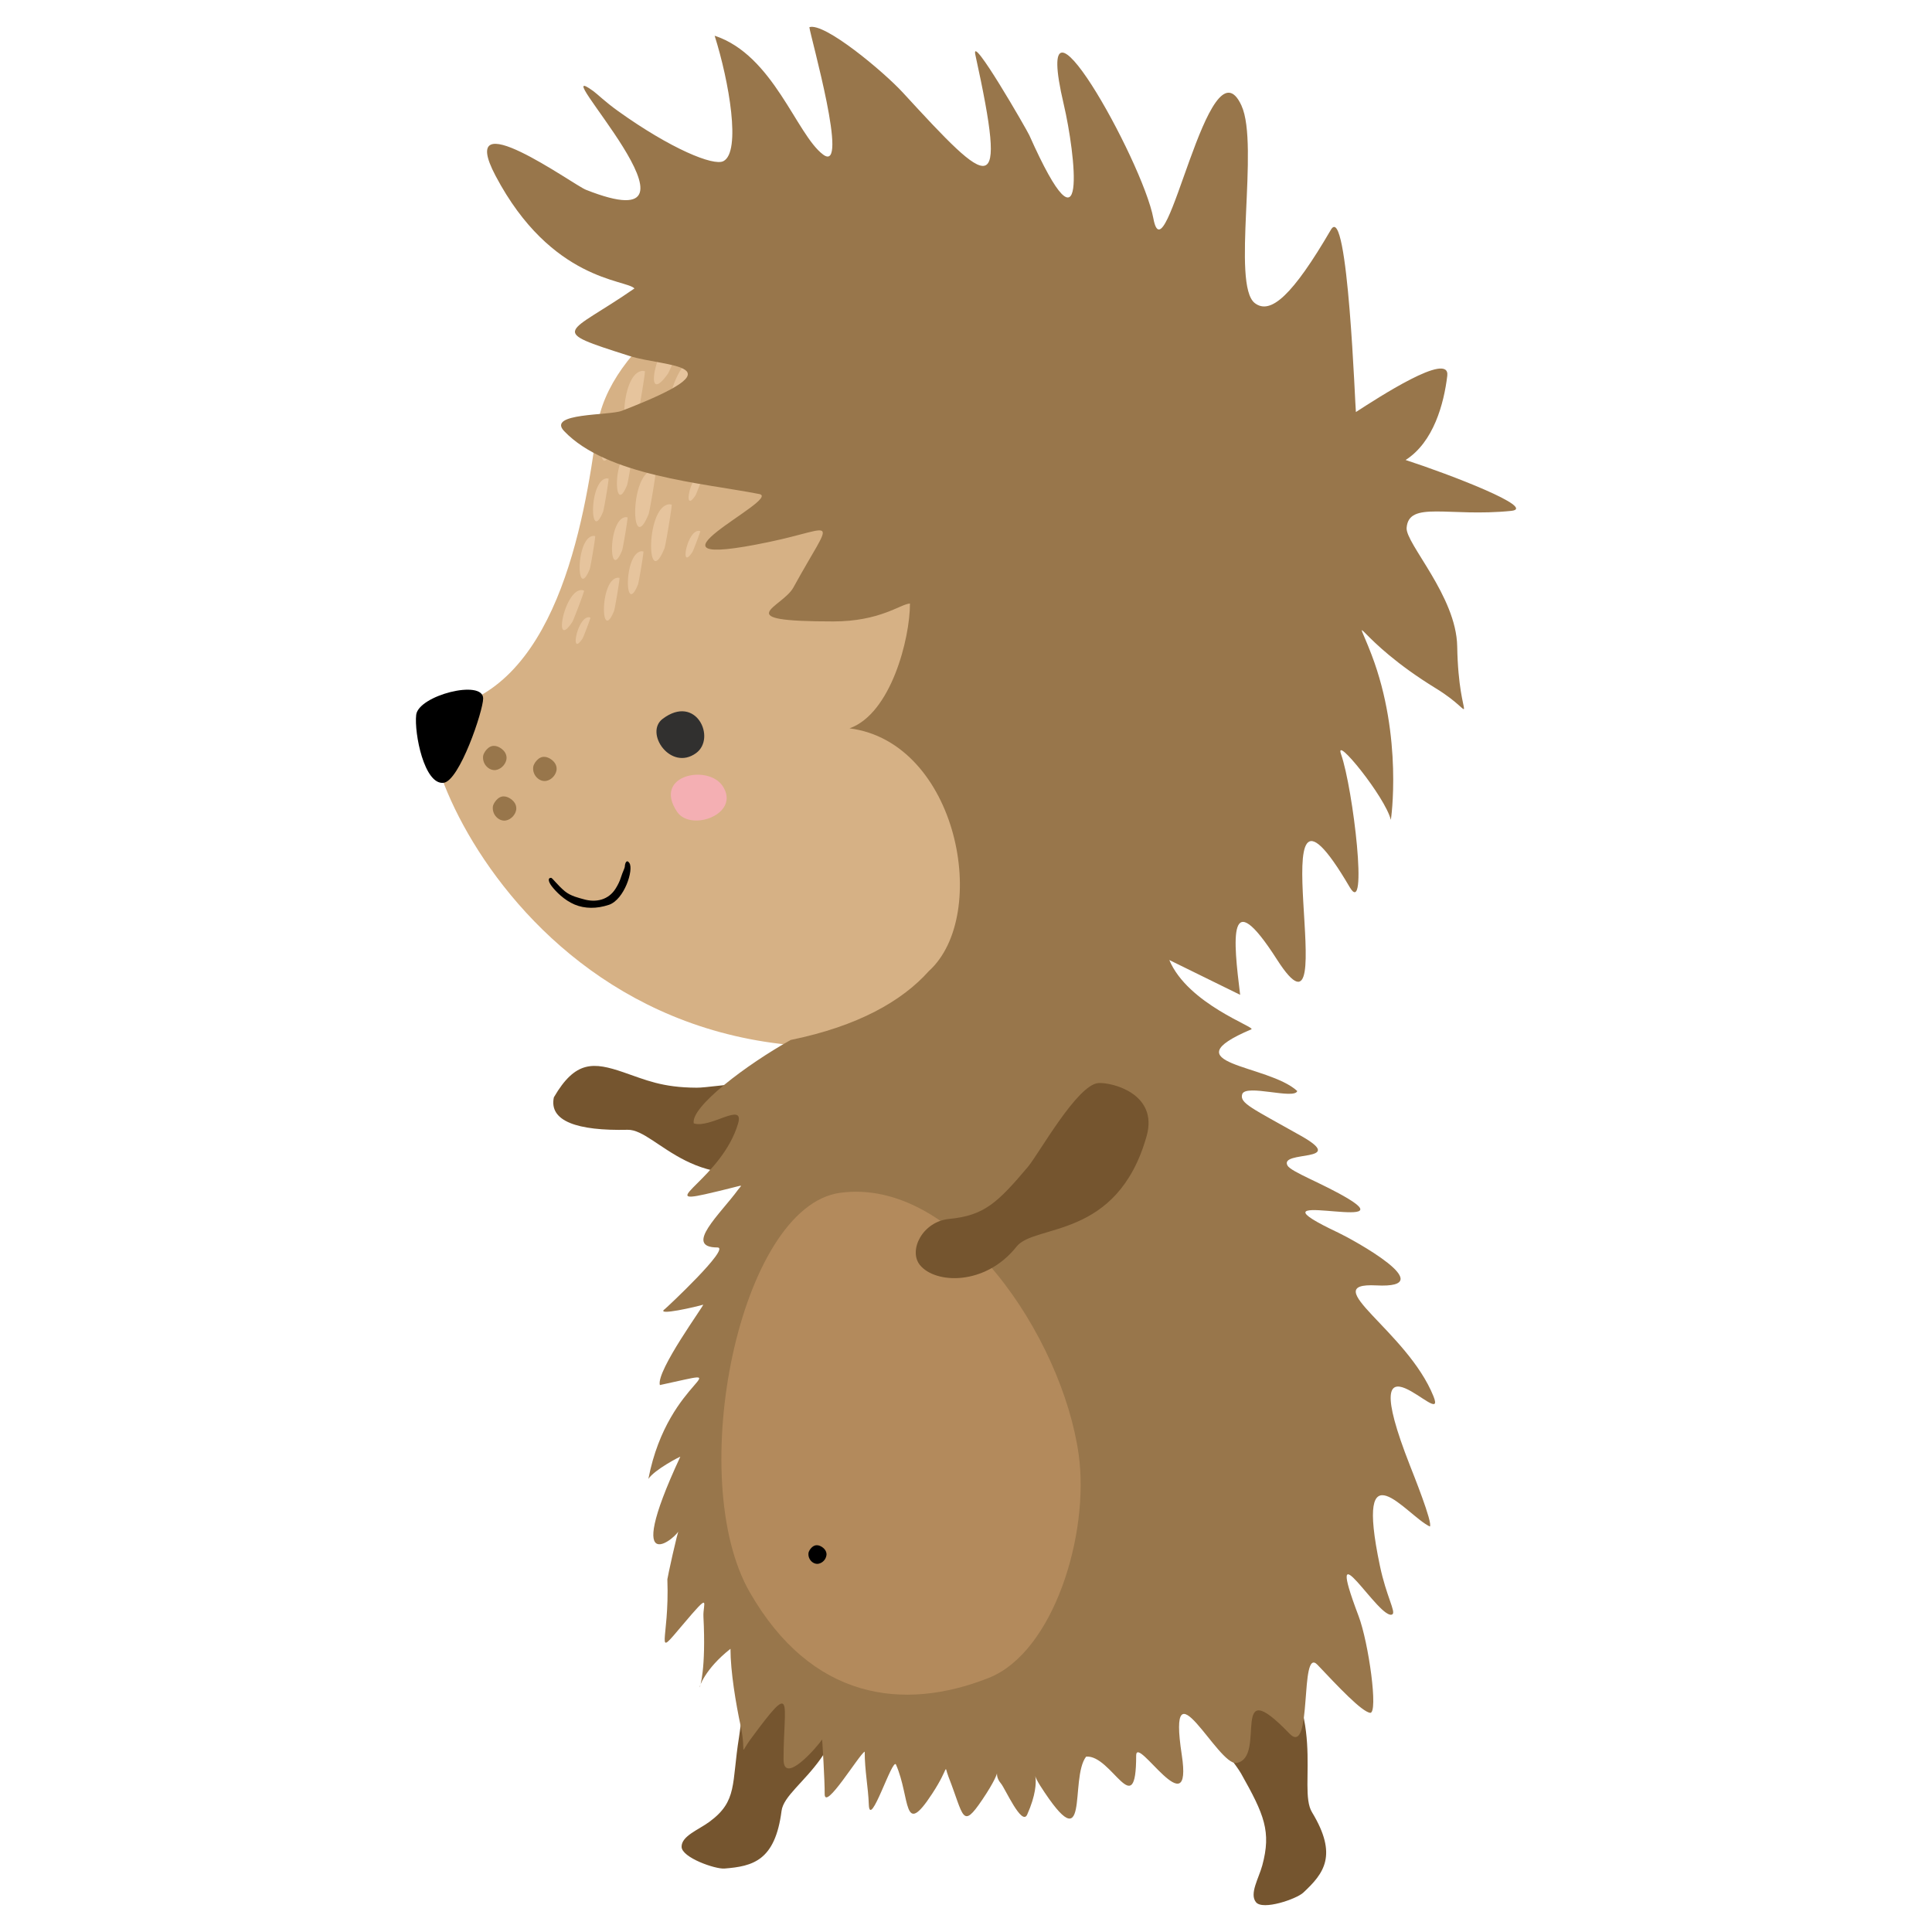 <svg width="72" height="72" xmlns="http://www.w3.org/2000/svg"><path d="M27.541 64.739c-.28 1.736-.047 2.376-1.1 3.152-.402.298-1.046.53-1.04.934.005.401 1.253.838 1.599.81 1.053-.084 1.887-.287 2.126-2.148.138-1.08 3.092-2.129 2.033-6.009-.438-1.6-2.17-1.057-2.564-.778-.65.457-.955 3.421-1.054 4.039m18.71 1.355c.864 1.533 1.132 2.161.791 3.423-.13.48-.49 1.062-.234 1.374.255.311 1.504-.119 1.759-.356.773-.719 1.3-1.393.327-2.999-.565-.932.697-3.763-1.867-6.47-1.144-1.206-2.647 1.02-2.783 1.482-.223.76 1.7 3 2.007 3.546M25.96 40.535c-1.29-.005-1.898-.291-2.73-.576-1.106-.378-1.784-.45-2.589.935-.19.889.87 1.253 2.751 1.21 1.092-.025 2.577 2.727 6.266 1.101 1.523-.67.723-2.295.389-2.643-.551-.57-3.46-.02-4.087-.027" fill="#75552f"/><path d="M22.252 15.94c-.483 3.648-1.57 9.857-5.898 10.511-1.762.267 3.857 15.92 19.723 11.911 23.26-5.875 11.49-32.369-5.18-29.164-4.175.804-8.246 3.73-8.645 6.742" fill="#d6b185"/><path d="M18.006 26.03c0 .456-.88 3.074-1.476 3.143-.72.082-1.097-1.847-1.02-2.531.081-.725 2.496-1.342 2.496-.611"/><path d="M20.297 28.206c.14 0 .447.167.447.444 0 .21-.19.422-.397.453-.25.038-.516-.214-.475-.526.012-.105.187-.396.425-.37m-1.866-.409c.14 0 .447.166.447.444 0 .21-.19.421-.397.454-.25.038-.517-.214-.476-.527.013-.105.187-.397.426-.371m.364 1.883c.139 0 .446.167.446.445 0 .209-.189.42-.396.452-.25.038-.517-.213-.476-.527.014-.104.187-.396.426-.37" fill="#98764b"/><path d="M23.944 13.822c.04-.003.007.002.088.01.024.036-.224 1.523-.27 1.63-.675 1.664-.707-1.57.182-1.64zm-1.031 1.75c-.672.052-.647 2.495-.137 1.238.034-.081.222-1.203.204-1.23-.062-.007-.036-.01-.067-.008zm3.111-2.254c.04.006.007.004.084.03.014.042-.573 1.43-.64 1.524-1.047 1.463-.325-1.692.556-1.554zm-1.489 1.774c.041-.003.008.001.09.01.022.037-.226 1.523-.27 1.63-.676 1.664-.71-1.57.18-1.64zm-1.03 1.75c-.673.052-.647 2.496-.137 1.239.034-.081.221-1.203.203-1.23-.06-.007-.036-.011-.066-.009zm-.893.987c.032-.001.007.001.067.008.018.027-.17 1.15-.203 1.231-.51 1.256-.534-1.187.136-1.24zm2.802-2.056c-.672.053-.647 2.495-.137 1.24.034-.083.221-1.204.204-1.232-.06-.007-.036-.01-.067-.008zm1.626-1.388c.028.012.004.004.056.037.005.032-.658.959-.723 1.017-1.01.908.041-1.3.667-1.054zm-2.69 3.138c.043-.003.008.002.09.01.023.037-.226 1.523-.27 1.63-.676 1.665-.71-1.57.18-1.64zm-1.03 1.75c.03-.003.005.001.066.008.019.027-.169 1.15-.202 1.23-.51 1.258-.536-1.186.136-1.239zm1.623-.48c-.89.07-.856 3.306-.18 1.641.043-.108.291-1.593.269-1.63-.082-.007-.048-.014-.09-.011zm-1.03 1.75c-.673.052-.647 2.497-.137 1.24.032-.082.22-1.204.202-1.231-.06-.007-.035-.011-.066-.008zm-.893.988c-.672.052-.647 2.495-.137 1.239.034-.083.221-1.204.204-1.232-.061-.006-.037-.01-.067-.008zm-.906-1.56c-.672.052-.647 2.495-.137 1.238.033-.081.22-1.203.204-1.23-.062-.007-.037-.011-.067-.009zm-.41 2.02c.03.004.005.004.064.022.011.03-.392 1.093-.44 1.166-.747 1.134-.293-1.267.376-1.188zm.257 1.014c-.444-.053-.746 1.54-.25.789.033-.05.3-.754.293-.776-.039-.012-.022-.012-.043-.013zm4.207-5.331c.02.003.003.003.043.014.007.02-.26.726-.293.775-.495.752-.194-.84.25-.79zm1.796-3.105c.02.004.003.002.04.02a8.22 8.22 0 01-.404.722c-.602.673-.067-.859.364-.742zm-1.91 5.216c-.443-.052-.745 1.54-.25.788.032-.049.3-.754.293-.775-.04-.012-.023-.012-.043-.013zm1.274-8.408c-.628-.246-1.678 1.962-.666 1.055.065-.059.726-.985.723-1.018-.053-.033-.028-.025-.057-.037zm-1.882 1.002c-.883-.138-1.604 3.016-.559 1.555.069-.095.657-1.483.642-1.524-.077-.027-.044-.025-.083-.03" fill="#e6c49d"/><path d="M46.269 3.94c-1.217-2.667-2.835 6.642-3.286 4.2-.398-2.156-4.615-9.677-3.341-4.254.433 1.845.933 6.12-1.282 1.155-.085-.193-2.201-3.866-2.011-2.998 1.212 5.539.606 5.01-2.702 1.407-.714-.777-2.925-2.625-3.484-2.437.04.351 1.506 5.492.512 4.747-.996-.744-1.85-3.708-4.042-4.429.538 1.7.994 4.33.327 4.674-.37.193-1.968-.464-3.918-1.86-.482-.344-.773-.635-.925-.746-2.02-1.475 5.045 5.786-.284 3.672-.467-.184-4.883-3.396-3.365-.52 2.08 3.94 4.877 3.86 5.176 4.199-2.526 1.752-3.286 1.527-.184 2.516 1.319.422 4.296.274-.288 2.044-.47.182-2.798.072-2.149.755 1.587 1.668 5.171 1.936 7.272 2.346.91.176-5.217 2.955.366 1.787 2.578-.54 2.426-1.068.905 1.699-.413.749-2.486 1.262 1.486 1.262 1.751 0 2.504-.647 2.86-.668 0 1.318-.712 4.107-2.253 4.652 4.04.517 5.265 6.96 2.956 9.047-.994 1.114-2.638 2.053-5.147 2.566-1.64.914-3.74 2.495-3.613 3.108.608.21 1.9-.836 1.65.012-.597 2.01-3.046 3.04-1.227 2.63 1.58-.357 1.401-.41 1.227-.169-.642.885-2.055 2.152-.767 2.152.507 0-1.9 2.251-1.96 2.295-.39.282 1.237-.101 1.425-.162.078-.026-1.76 2.467-1.612 2.995 3.172-.676.32-.379-.428 3.498.233-.35 1.199-.848 1.189-.825-2.25 4.835-.014 2.921-.045 2.716-.058.05-.437 1.81-.436 1.848.086 2.338-.538 3.01.56 1.711 1.106-1.31.759-.813.784-.316.202 3.912-.919 2.712 1.008 1.197 0 .852.202 2.048.38 2.88.223 1.045-.079 1.1.374.483 1.658-2.25 1.224-1.385 1.224.758 0 .97 1.235-.438 1.436-.742.006-.01.103 1.589.096 2.019-.014.7 1.294-1.476 1.492-1.566 0 .711.132 1.335.153 1.965.034.969.887-1.774 1.014-1.481.544 1.248.245 2.772 1.351 1.079.67-1.026.417-1.106.606-.623.576 1.47.495 1.981 1.26.849.914-1.352.31-1.045.694-.601.15.172.777 1.603.977 1.16.654-1.463.019-1.81.485-1.08 1.895 2.958 1.077-.26 1.712-1.082.951-.081 1.865 2.508 1.865-.038 0-.81 2.122 2.74 1.699-.03-.558-3.65 1.35.424 2.042.304 1.155-.2-.319-3.477 1.97-1.096.883.916.363-3.285 1.046-2.562.774.818 1.64 1.741 1.963 1.791.31.022-.056-2.617-.432-3.61-1.366-3.608.818.242 1.262-.063.133-.091-.23-.678-.466-1.804-.964-4.59.995-1.872 1.86-1.468.125-.114-.638-2.007-.74-2.27-2.213-5.643 1.437-1.18.877-2.579-.976-2.436-4.406-4.253-2.134-4.136 2.502.129-.914-1.728-1.405-1.96-3.762-1.776 2.466.007.368-1.266-.93-.562-2.137-1.002-2.27-1.24-.321-.58 2.291-.097.502-1.108-1.808-1.023-2.298-1.214-2.19-1.552.127-.393 1.952.214 2.051-.118-1.09-1.004-4.805-.983-1.71-2.3.182-.078-2.365-.935-3.058-2.582l2.64 1.297c-.255-2.057-.477-4.203 1.372-1.316 2.658 4.15-.945-8.937 2.711-2.696.7 1.196.128-3.67-.323-4.957-.265-.757 1.645 1.591 1.855 2.447.005.024.457-3.085-.719-6.156-.712-1.86-.598-.58 2.408 1.263 1.669 1.023.838 1.467.785-1.572-.032-1.87-1.93-3.837-1.885-4.418.08-1.016 1.57-.396 3.895-.63.99-.1-2.26-1.352-3.933-1.897 1.044-.664 1.429-2.102 1.553-3.137.115-.947-2.628.849-3.405 1.35-.023-.017-.294-7.892-.932-6.793-1.427 2.446-2.25 3.184-2.836 2.733-.878-.678.175-5.885-.494-7.354" fill="#98764b"/><path d="M25.938 28.068c-.949.684-1.933-.76-1.242-1.279 1.248-.94 2.008.725 1.242 1.279" fill="#31302f"/><path d="M26.938 29.303c.668 1.036-1.195 1.71-1.705.95-.924-1.373 1.166-1.789 1.705-.95" fill="#f4afb3"/><path d="M22.688 33.721c-.45.151-.894.147-1.27-.01-.392-.164-.709-.489-.863-.693-.124-.165-.145-.309-.016-.304.044.002.24.275.508.498.225.187.538.252.697.298.467.138.937.027 1.2-.398.082-.13.153-.274.198-.419.06-.196.14-.332.144-.407.006-.125.07-.274.17-.123.165.247-.186 1.363-.768 1.559"/><path d="M31.307 44.453c4.306-.593 8.287 5.392 8.893 9.758.411 2.968-.935 7.366-3.358 8.322-3.2 1.263-6.606.798-8.898-3.19-2.442-4.245-.39-14.373 3.363-14.89" fill="#b38a5c"/><path d="M30.458 57.588c.107 0 .344.128.344.341a.378.378 0 01-.305.348c-.193.03-.397-.164-.366-.405.01-.08.144-.303.327-.284"/><path d="M38.309 43.484c-1.135 1.344-1.631 1.816-2.935 1.942-.994.097-1.527 1.169-1.095 1.713.567.712 2.44.79 3.606-.683.676-.855 3.75-.241 4.845-4.112.452-1.596-1.314-2.018-1.797-1.981-.792.06-2.22 2.642-2.624 3.12" fill="#75552f"/></svg>